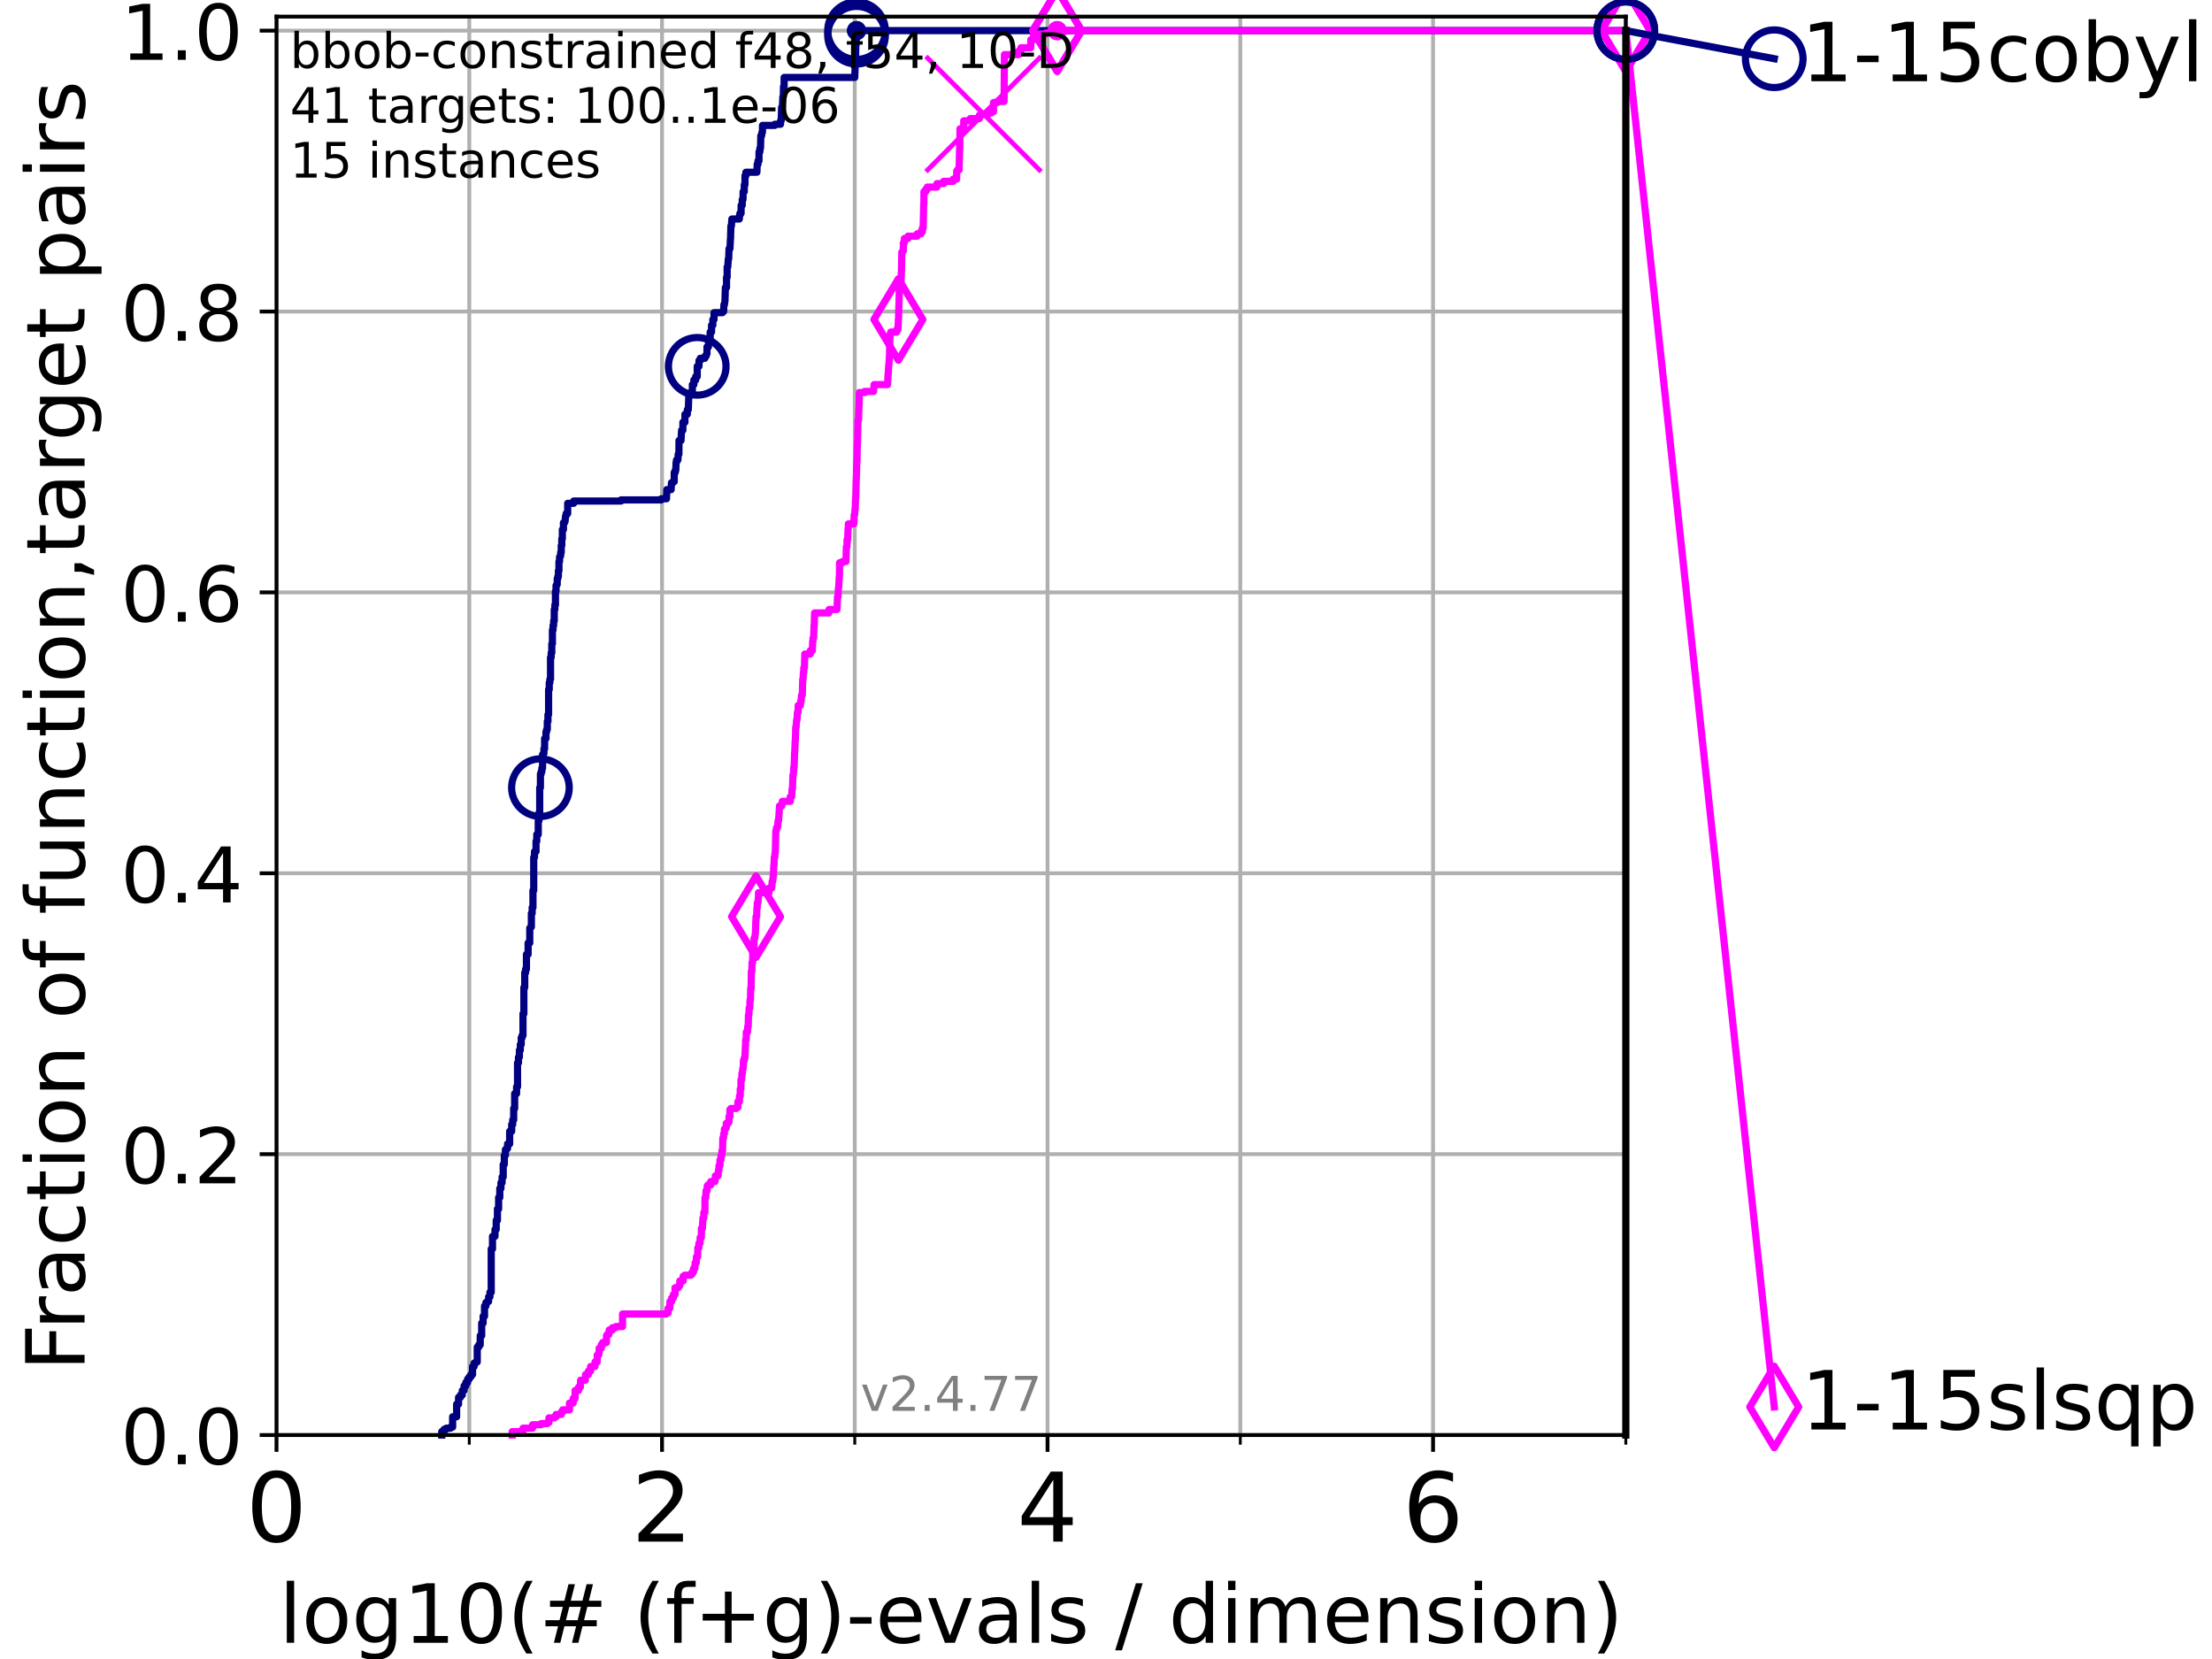 <?xml version="1.0" encoding="utf-8" standalone="no"?>
<!DOCTYPE svg PUBLIC "-//W3C//DTD SVG 1.1//EN"
  "http://www.w3.org/Graphics/SVG/1.1/DTD/svg11.dtd">
<!-- Created with matplotlib (https://matplotlib.org/) -->
<svg height="345.6pt" version="1.1" viewBox="0 0 460.8 345.6" width="460.8pt" xmlns="http://www.w3.org/2000/svg" xmlns:xlink="http://www.w3.org/1999/xlink">
 <defs>
  <style type="text/css">*{stroke-linecap:butt;stroke-linejoin:round;}</style>
 </defs>
 <g id="figure_1">
  <g id="patch_1">
   <path d="M 0 345.6 
L 460.8 345.6 
L 460.8 0 
L 0 0 
z
" style="fill:#ffffff;"/>
  </g>
  <g id="axes_1">
   <g id="patch_2">
    <path d="M 57.6 298.944 
L 338.688 298.944 
L 338.688 3.456 
L 57.6 3.456 
z
" style="fill:#ffffff;"/>
   </g>
   <g id="matplotlib.axis_1">
    <g id="xtick_1">
     <g id="line2d_1">
      <path clip-path="url(#p8f5bcbd953)" d="M 57.6 298.944 
L 57.6 3.456 
" style="fill:none;stroke:#b0b0b0;stroke-linecap:square;stroke-width:0.8;"/>
     </g>
     <g id="line2d_2">
      <defs>
       <path d="M 0 0 
L 0 3.5 
" id="m1e5b085f5f" style="stroke:#000000;stroke-width:0.8;"/>
      </defs>
      <g>
       <use style="stroke:#000000;stroke-width:0.8;" x="57.6" xlink:href="#m1e5b085f5f" y="298.944"/>
      </g>
     </g>
     <g id="text_1">
      <!-- 0 -->
      <g transform="translate(51.237 321.141)scale(0.2 -0.2)">
       <defs>
        <path d="M 31.781 66.406 
Q 24.172 66.406 20.328 58.906 
Q 16.5 51.422 16.5 36.375 
Q 16.5 21.391 20.328 13.891 
Q 24.172 6.391 31.781 6.391 
Q 39.453 6.391 43.281 13.891 
Q 47.125 21.391 47.125 36.375 
Q 47.125 51.422 43.281 58.906 
Q 39.453 66.406 31.781 66.406 
z
M 31.781 74.219 
Q 44.047 74.219 50.516 64.516 
Q 56.984 54.828 56.984 36.375 
Q 56.984 17.969 50.516 8.266 
Q 44.047 -1.422 31.781 -1.422 
Q 19.531 -1.422 13.062 8.266 
Q 6.594 17.969 6.594 36.375 
Q 6.594 54.828 13.062 64.516 
Q 19.531 74.219 31.781 74.219 
z
" id="DejaVuSans-48"/>
       </defs>
       <use xlink:href="#DejaVuSans-48"/>
      </g>
     </g>
    </g>
    <g id="xtick_2">
     <g id="line2d_3">
      <path clip-path="url(#p8f5bcbd953)" d="M 137.911 298.944 
L 137.911 3.456 
" style="fill:none;stroke:#b0b0b0;stroke-linecap:square;stroke-width:0.8;"/>
     </g>
     <g id="line2d_4">
      <g>
       <use style="stroke:#000000;stroke-width:0.8;" x="137.911" xlink:href="#m1e5b085f5f" y="298.944"/>
      </g>
     </g>
     <g id="text_2">
      <!-- 2 -->
      <g transform="translate(131.548 321.141)scale(0.2 -0.2)">
       <defs>
        <path d="M 19.188 8.297 
L 53.609 8.297 
L 53.609 0 
L 7.328 0 
L 7.328 8.297 
Q 12.938 14.109 22.625 23.891 
Q 32.328 33.688 34.812 36.531 
Q 39.547 41.844 41.422 45.531 
Q 43.312 49.219 43.312 52.781 
Q 43.312 58.594 39.234 62.25 
Q 35.156 65.922 28.609 65.922 
Q 23.969 65.922 18.812 64.312 
Q 13.672 62.703 7.812 59.422 
L 7.812 69.391 
Q 13.766 71.781 18.938 73 
Q 24.125 74.219 28.422 74.219 
Q 39.75 74.219 46.484 68.547 
Q 53.219 62.891 53.219 53.422 
Q 53.219 48.922 51.531 44.891 
Q 49.859 40.875 45.406 35.406 
Q 44.188 33.984 37.641 27.219 
Q 31.109 20.453 19.188 8.297 
z
" id="DejaVuSans-50"/>
       </defs>
       <use xlink:href="#DejaVuSans-50"/>
      </g>
     </g>
    </g>
    <g id="xtick_3">
     <g id="line2d_5">
      <path clip-path="url(#p8f5bcbd953)" d="M 218.222 298.944 
L 218.222 3.456 
" style="fill:none;stroke:#b0b0b0;stroke-linecap:square;stroke-width:0.8;"/>
     </g>
     <g id="line2d_6">
      <g>
       <use style="stroke:#000000;stroke-width:0.8;" x="218.222" xlink:href="#m1e5b085f5f" y="298.944"/>
      </g>
     </g>
     <g id="text_3">
      <!-- 4 -->
      <g transform="translate(211.859 321.141)scale(0.2 -0.2)">
       <defs>
        <path d="M 37.797 64.312 
L 12.891 25.391 
L 37.797 25.391 
z
M 35.203 72.906 
L 47.609 72.906 
L 47.609 25.391 
L 58.016 25.391 
L 58.016 17.188 
L 47.609 17.188 
L 47.609 0 
L 37.797 0 
L 37.797 17.188 
L 4.891 17.188 
L 4.891 26.703 
z
" id="DejaVuSans-52"/>
       </defs>
       <use xlink:href="#DejaVuSans-52"/>
      </g>
     </g>
    </g>
    <g id="xtick_4">
     <g id="line2d_7">
      <path clip-path="url(#p8f5bcbd953)" d="M 298.533 298.944 
L 298.533 3.456 
" style="fill:none;stroke:#b0b0b0;stroke-linecap:square;stroke-width:0.8;"/>
     </g>
     <g id="line2d_8">
      <g>
       <use style="stroke:#000000;stroke-width:0.8;" x="298.533" xlink:href="#m1e5b085f5f" y="298.944"/>
      </g>
     </g>
     <g id="text_4">
      <!-- 6 -->
      <g transform="translate(292.17 321.141)scale(0.2 -0.2)">
       <defs>
        <path d="M 33.016 40.375 
Q 26.375 40.375 22.484 35.828 
Q 18.609 31.297 18.609 23.391 
Q 18.609 15.531 22.484 10.953 
Q 26.375 6.391 33.016 6.391 
Q 39.656 6.391 43.531 10.953 
Q 47.406 15.531 47.406 23.391 
Q 47.406 31.297 43.531 35.828 
Q 39.656 40.375 33.016 40.375 
z
M 52.594 71.297 
L 52.594 62.312 
Q 48.875 64.062 45.094 64.984 
Q 41.312 65.922 37.594 65.922 
Q 27.828 65.922 22.672 59.328 
Q 17.531 52.734 16.797 39.406 
Q 19.672 43.656 24.016 45.922 
Q 28.375 48.188 33.594 48.188 
Q 44.578 48.188 50.953 41.516 
Q 57.328 34.859 57.328 23.391 
Q 57.328 12.156 50.688 5.359 
Q 44.047 -1.422 33.016 -1.422 
Q 20.359 -1.422 13.672 8.266 
Q 6.984 17.969 6.984 36.375 
Q 6.984 53.656 15.188 63.938 
Q 23.391 74.219 37.203 74.219 
Q 40.922 74.219 44.703 73.484 
Q 48.484 72.75 52.594 71.297 
z
" id="DejaVuSans-54"/>
       </defs>
       <use xlink:href="#DejaVuSans-54"/>
      </g>
     </g>
    </g>
    <g id="xtick_5">
     <g id="line2d_9">
      <path clip-path="url(#p8f5bcbd953)" d="M 97.755 298.944 
L 97.755 3.456 
" style="fill:none;stroke:#b0b0b0;stroke-linecap:square;stroke-width:0.8;"/>
     </g>
     <g id="line2d_10">
      <defs>
       <path d="M 0 0 
L 0 2 
" id="m47bacaacee" style="stroke:#000000;stroke-width:0.6;"/>
      </defs>
      <g>
       <use style="stroke:#000000;stroke-width:0.6;" x="97.755" xlink:href="#m47bacaacee" y="298.944"/>
      </g>
     </g>
    </g>
    <g id="xtick_6">
     <g id="line2d_11">
      <path clip-path="url(#p8f5bcbd953)" d="M 178.066 298.944 
L 178.066 3.456 
" style="fill:none;stroke:#b0b0b0;stroke-linecap:square;stroke-width:0.8;"/>
     </g>
     <g id="line2d_12">
      <g>
       <use style="stroke:#000000;stroke-width:0.6;" x="178.066" xlink:href="#m47bacaacee" y="298.944"/>
      </g>
     </g>
    </g>
    <g id="xtick_7">
     <g id="line2d_13">
      <path clip-path="url(#p8f5bcbd953)" d="M 258.377 298.944 
L 258.377 3.456 
" style="fill:none;stroke:#b0b0b0;stroke-linecap:square;stroke-width:0.8;"/>
     </g>
     <g id="line2d_14">
      <g>
       <use style="stroke:#000000;stroke-width:0.6;" x="258.377" xlink:href="#m47bacaacee" y="298.944"/>
      </g>
     </g>
    </g>
    <g id="xtick_8">
     <g id="line2d_15">
      <path clip-path="url(#p8f5bcbd953)" d="M 338.688 298.944 
L 338.688 3.456 
" style="fill:none;stroke:#b0b0b0;stroke-linecap:square;stroke-width:0.8;"/>
     </g>
     <g id="line2d_16">
      <g>
       <use style="stroke:#000000;stroke-width:0.6;" x="338.688" xlink:href="#m47bacaacee" y="298.944"/>
      </g>
     </g>
    </g>
    <g id="text_5">
     <!-- log10(# (f+g)-evals / dimension) -->
     <g transform="translate(58.145 342.218)scale(0.17 -0.17)">
      <defs>
       <path d="M 9.422 75.984 
L 18.406 75.984 
L 18.406 0 
L 9.422 0 
z
" id="DejaVuSans-108"/>
       <path d="M 30.609 48.391 
Q 23.391 48.391 19.188 42.75 
Q 14.984 37.109 14.984 27.297 
Q 14.984 17.484 19.156 11.844 
Q 23.344 6.203 30.609 6.203 
Q 37.797 6.203 41.984 11.859 
Q 46.188 17.531 46.188 27.297 
Q 46.188 37.016 41.984 42.703 
Q 37.797 48.391 30.609 48.391 
z
M 30.609 56 
Q 42.328 56 49.016 48.375 
Q 55.719 40.766 55.719 27.297 
Q 55.719 13.875 49.016 6.219 
Q 42.328 -1.422 30.609 -1.422 
Q 18.844 -1.422 12.172 6.219 
Q 5.516 13.875 5.516 27.297 
Q 5.516 40.766 12.172 48.375 
Q 18.844 56 30.609 56 
z
" id="DejaVuSans-111"/>
       <path d="M 45.406 27.984 
Q 45.406 37.75 41.375 43.109 
Q 37.359 48.484 30.078 48.484 
Q 22.859 48.484 18.828 43.109 
Q 14.797 37.75 14.797 27.984 
Q 14.797 18.266 18.828 12.891 
Q 22.859 7.516 30.078 7.516 
Q 37.359 7.516 41.375 12.891 
Q 45.406 18.266 45.406 27.984 
z
M 54.391 6.781 
Q 54.391 -7.172 48.188 -13.984 
Q 42 -20.797 29.203 -20.797 
Q 24.469 -20.797 20.266 -20.094 
Q 16.062 -19.391 12.109 -17.922 
L 12.109 -9.188 
Q 16.062 -11.328 19.922 -12.344 
Q 23.781 -13.375 27.781 -13.375 
Q 36.625 -13.375 41.016 -8.766 
Q 45.406 -4.156 45.406 5.172 
L 45.406 9.625 
Q 42.625 4.781 38.281 2.391 
Q 33.938 0 27.875 0 
Q 17.828 0 11.672 7.656 
Q 5.516 15.328 5.516 27.984 
Q 5.516 40.672 11.672 48.328 
Q 17.828 56 27.875 56 
Q 33.938 56 38.281 53.609 
Q 42.625 51.219 45.406 46.391 
L 45.406 54.688 
L 54.391 54.688 
z
" id="DejaVuSans-103"/>
       <path d="M 12.406 8.297 
L 28.516 8.297 
L 28.516 63.922 
L 10.984 60.406 
L 10.984 69.391 
L 28.422 72.906 
L 38.281 72.906 
L 38.281 8.297 
L 54.391 8.297 
L 54.391 0 
L 12.406 0 
z
" id="DejaVuSans-49"/>
       <path d="M 31 75.875 
Q 24.469 64.656 21.281 53.656 
Q 18.109 42.672 18.109 31.391 
Q 18.109 20.125 21.312 9.062 
Q 24.516 -2 31 -13.188 
L 23.188 -13.188 
Q 15.875 -1.703 12.234 9.375 
Q 8.594 20.453 8.594 31.391 
Q 8.594 42.281 12.203 53.312 
Q 15.828 64.359 23.188 75.875 
z
" id="DejaVuSans-40"/>
       <path d="M 51.125 44 
L 36.922 44 
L 32.812 27.688 
L 47.125 27.688 
z
M 43.797 71.781 
L 38.719 51.516 
L 52.984 51.516 
L 58.109 71.781 
L 65.922 71.781 
L 60.891 51.516 
L 76.125 51.516 
L 76.125 44 
L 58.984 44 
L 54.984 27.688 
L 70.516 27.688 
L 70.516 20.219 
L 53.078 20.219 
L 48 0 
L 40.188 0 
L 45.219 20.219 
L 30.906 20.219 
L 25.875 0 
L 18.016 0 
L 23.094 20.219 
L 7.719 20.219 
L 7.719 27.688 
L 24.906 27.688 
L 29 44 
L 13.281 44 
L 13.281 51.516 
L 30.906 51.516 
L 35.891 71.781 
z
" id="DejaVuSans-35"/>
       <path id="DejaVuSans-32"/>
       <path d="M 37.109 75.984 
L 37.109 68.5 
L 28.516 68.5 
Q 23.688 68.5 21.797 66.547 
Q 19.922 64.594 19.922 59.516 
L 19.922 54.688 
L 34.719 54.688 
L 34.719 47.703 
L 19.922 47.703 
L 19.922 0 
L 10.891 0 
L 10.891 47.703 
L 2.297 47.703 
L 2.297 54.688 
L 10.891 54.688 
L 10.891 58.5 
Q 10.891 67.625 15.141 71.797 
Q 19.391 75.984 28.609 75.984 
z
" id="DejaVuSans-102"/>
       <path d="M 46 62.703 
L 46 35.5 
L 73.188 35.5 
L 73.188 27.203 
L 46 27.203 
L 46 0 
L 37.797 0 
L 37.797 27.203 
L 10.594 27.203 
L 10.594 35.5 
L 37.797 35.5 
L 37.797 62.703 
z
" id="DejaVuSans-43"/>
       <path d="M 8.016 75.875 
L 15.828 75.875 
Q 23.141 64.359 26.781 53.312 
Q 30.422 42.281 30.422 31.391 
Q 30.422 20.453 26.781 9.375 
Q 23.141 -1.703 15.828 -13.188 
L 8.016 -13.188 
Q 14.5 -2 17.703 9.062 
Q 20.906 20.125 20.906 31.391 
Q 20.906 42.672 17.703 53.656 
Q 14.5 64.656 8.016 75.875 
z
" id="DejaVuSans-41"/>
       <path d="M 4.891 31.391 
L 31.203 31.391 
L 31.203 23.391 
L 4.891 23.391 
z
" id="DejaVuSans-45"/>
       <path d="M 56.203 29.594 
L 56.203 25.203 
L 14.891 25.203 
Q 15.484 15.922 20.484 11.062 
Q 25.484 6.203 34.422 6.203 
Q 39.594 6.203 44.453 7.469 
Q 49.312 8.734 54.109 11.281 
L 54.109 2.781 
Q 49.266 0.734 44.188 -0.344 
Q 39.109 -1.422 33.891 -1.422 
Q 20.797 -1.422 13.156 6.188 
Q 5.516 13.812 5.516 26.812 
Q 5.516 40.234 12.766 48.109 
Q 20.016 56 32.328 56 
Q 43.359 56 49.781 48.891 
Q 56.203 41.797 56.203 29.594 
z
M 47.219 32.234 
Q 47.125 39.594 43.094 43.984 
Q 39.062 48.391 32.422 48.391 
Q 24.906 48.391 20.391 44.141 
Q 15.875 39.891 15.188 32.172 
z
" id="DejaVuSans-101"/>
       <path d="M 2.984 54.688 
L 12.5 54.688 
L 29.594 8.797 
L 46.688 54.688 
L 56.203 54.688 
L 35.688 0 
L 23.484 0 
z
" id="DejaVuSans-118"/>
       <path d="M 34.281 27.484 
Q 23.391 27.484 19.188 25 
Q 14.984 22.516 14.984 16.5 
Q 14.984 11.719 18.141 8.906 
Q 21.297 6.109 26.703 6.109 
Q 34.188 6.109 38.703 11.406 
Q 43.219 16.703 43.219 25.484 
L 43.219 27.484 
z
M 52.203 31.203 
L 52.203 0 
L 43.219 0 
L 43.219 8.297 
Q 40.141 3.328 35.547 0.953 
Q 30.953 -1.422 24.312 -1.422 
Q 15.922 -1.422 10.953 3.297 
Q 6 8.016 6 15.922 
Q 6 25.141 12.172 29.828 
Q 18.359 34.516 30.609 34.516 
L 43.219 34.516 
L 43.219 35.406 
Q 43.219 41.609 39.141 45 
Q 35.062 48.391 27.688 48.391 
Q 23 48.391 18.547 47.266 
Q 14.109 46.141 10.016 43.891 
L 10.016 52.203 
Q 14.938 54.109 19.578 55.047 
Q 24.219 56 28.609 56 
Q 40.484 56 46.344 49.844 
Q 52.203 43.703 52.203 31.203 
z
" id="DejaVuSans-97"/>
       <path d="M 44.281 53.078 
L 44.281 44.578 
Q 40.484 46.531 36.375 47.5 
Q 32.281 48.484 27.875 48.484 
Q 21.188 48.484 17.844 46.438 
Q 14.5 44.391 14.5 40.281 
Q 14.5 37.156 16.891 35.375 
Q 19.281 33.594 26.516 31.984 
L 29.594 31.297 
Q 39.156 29.25 43.188 25.516 
Q 47.219 21.781 47.219 15.094 
Q 47.219 7.469 41.188 3.016 
Q 35.156 -1.422 24.609 -1.422 
Q 20.219 -1.422 15.453 -0.562 
Q 10.688 0.297 5.422 2 
L 5.422 11.281 
Q 10.406 8.688 15.234 7.391 
Q 20.062 6.109 24.812 6.109 
Q 31.156 6.109 34.562 8.281 
Q 37.984 10.453 37.984 14.406 
Q 37.984 18.062 35.516 20.016 
Q 33.062 21.969 24.703 23.781 
L 21.578 24.516 
Q 13.234 26.266 9.516 29.906 
Q 5.812 33.547 5.812 39.891 
Q 5.812 47.609 11.281 51.797 
Q 16.75 56 26.812 56 
Q 31.781 56 36.172 55.266 
Q 40.578 54.547 44.281 53.078 
z
" id="DejaVuSans-115"/>
       <path d="M 25.391 72.906 
L 33.688 72.906 
L 8.297 -9.281 
L 0 -9.281 
z
" id="DejaVuSans-47"/>
       <path d="M 45.406 46.391 
L 45.406 75.984 
L 54.391 75.984 
L 54.391 0 
L 45.406 0 
L 45.406 8.203 
Q 42.578 3.328 38.25 0.953 
Q 33.938 -1.422 27.875 -1.422 
Q 17.969 -1.422 11.734 6.484 
Q 5.516 14.406 5.516 27.297 
Q 5.516 40.188 11.734 48.094 
Q 17.969 56 27.875 56 
Q 33.938 56 38.25 53.625 
Q 42.578 51.266 45.406 46.391 
z
M 14.797 27.297 
Q 14.797 17.391 18.875 11.75 
Q 22.953 6.109 30.078 6.109 
Q 37.203 6.109 41.297 11.75 
Q 45.406 17.391 45.406 27.297 
Q 45.406 37.203 41.297 42.844 
Q 37.203 48.484 30.078 48.484 
Q 22.953 48.484 18.875 42.844 
Q 14.797 37.203 14.797 27.297 
z
" id="DejaVuSans-100"/>
       <path d="M 9.422 54.688 
L 18.406 54.688 
L 18.406 0 
L 9.422 0 
z
M 9.422 75.984 
L 18.406 75.984 
L 18.406 64.594 
L 9.422 64.594 
z
" id="DejaVuSans-105"/>
       <path d="M 52 44.188 
Q 55.375 50.25 60.062 53.125 
Q 64.75 56 71.094 56 
Q 79.641 56 84.281 50.016 
Q 88.922 44.047 88.922 33.016 
L 88.922 0 
L 79.891 0 
L 79.891 32.719 
Q 79.891 40.578 77.094 44.375 
Q 74.312 48.188 68.609 48.188 
Q 61.625 48.188 57.562 43.547 
Q 53.516 38.922 53.516 30.906 
L 53.516 0 
L 44.484 0 
L 44.484 32.719 
Q 44.484 40.625 41.703 44.406 
Q 38.922 48.188 33.109 48.188 
Q 26.219 48.188 22.156 43.531 
Q 18.109 38.875 18.109 30.906 
L 18.109 0 
L 9.078 0 
L 9.078 54.688 
L 18.109 54.688 
L 18.109 46.188 
Q 21.188 51.219 25.484 53.609 
Q 29.781 56 35.688 56 
Q 41.656 56 45.828 52.969 
Q 50 49.953 52 44.188 
z
" id="DejaVuSans-109"/>
       <path d="M 54.891 33.016 
L 54.891 0 
L 45.906 0 
L 45.906 32.719 
Q 45.906 40.484 42.875 44.328 
Q 39.844 48.188 33.797 48.188 
Q 26.516 48.188 22.312 43.547 
Q 18.109 38.922 18.109 30.906 
L 18.109 0 
L 9.078 0 
L 9.078 54.688 
L 18.109 54.688 
L 18.109 46.188 
Q 21.344 51.125 25.703 53.562 
Q 30.078 56 35.797 56 
Q 45.219 56 50.047 50.172 
Q 54.891 44.344 54.891 33.016 
z
" id="DejaVuSans-110"/>
      </defs>
      <use xlink:href="#DejaVuSans-108"/>
      <use x="27.783" xlink:href="#DejaVuSans-111"/>
      <use x="88.965" xlink:href="#DejaVuSans-103"/>
      <use x="152.441" xlink:href="#DejaVuSans-49"/>
      <use x="216.064" xlink:href="#DejaVuSans-48"/>
      <use x="279.688" xlink:href="#DejaVuSans-40"/>
      <use x="318.701" xlink:href="#DejaVuSans-35"/>
      <use x="402.49" xlink:href="#DejaVuSans-32"/>
      <use x="434.277" xlink:href="#DejaVuSans-40"/>
      <use x="473.291" xlink:href="#DejaVuSans-102"/>
      <use x="508.496" xlink:href="#DejaVuSans-43"/>
      <use x="592.285" xlink:href="#DejaVuSans-103"/>
      <use x="655.762" xlink:href="#DejaVuSans-41"/>
      <use x="694.775" xlink:href="#DejaVuSans-45"/>
      <use x="730.859" xlink:href="#DejaVuSans-101"/>
      <use x="792.383" xlink:href="#DejaVuSans-118"/>
      <use x="851.562" xlink:href="#DejaVuSans-97"/>
      <use x="912.842" xlink:href="#DejaVuSans-108"/>
      <use x="940.625" xlink:href="#DejaVuSans-115"/>
      <use x="992.725" xlink:href="#DejaVuSans-32"/>
      <use x="1024.512" xlink:href="#DejaVuSans-47"/>
      <use x="1058.203" xlink:href="#DejaVuSans-32"/>
      <use x="1089.99" xlink:href="#DejaVuSans-100"/>
      <use x="1153.467" xlink:href="#DejaVuSans-105"/>
      <use x="1181.25" xlink:href="#DejaVuSans-109"/>
      <use x="1278.662" xlink:href="#DejaVuSans-101"/>
      <use x="1340.186" xlink:href="#DejaVuSans-110"/>
      <use x="1403.564" xlink:href="#DejaVuSans-115"/>
      <use x="1455.664" xlink:href="#DejaVuSans-105"/>
      <use x="1483.447" xlink:href="#DejaVuSans-111"/>
      <use x="1544.629" xlink:href="#DejaVuSans-110"/>
      <use x="1608.008" xlink:href="#DejaVuSans-41"/>
     </g>
    </g>
   </g>
   <g id="matplotlib.axis_2">
    <g id="ytick_1">
     <g id="line2d_17">
      <path clip-path="url(#p8f5bcbd953)" d="M 57.6 298.944 
L 338.688 298.944 
" style="fill:none;stroke:#b0b0b0;stroke-linecap:square;stroke-width:0.8;"/>
     </g>
     <g id="line2d_18">
      <defs>
       <path d="M 0 0 
L -3.5 0 
" id="med2b79685f" style="stroke:#000000;stroke-width:0.8;"/>
      </defs>
      <g>
       <use style="stroke:#000000;stroke-width:0.8;" x="57.6" xlink:href="#med2b79685f" y="298.944"/>
      </g>
     </g>
     <g id="text_6">
      <!-- 0.0 -->
      <g transform="translate(25.155 305.023)scale(0.16 -0.16)">
       <defs>
        <path d="M 10.688 12.406 
L 21 12.406 
L 21 0 
L 10.688 0 
z
" id="DejaVuSans-46"/>
       </defs>
       <use xlink:href="#DejaVuSans-48"/>
       <use x="63.623" xlink:href="#DejaVuSans-46"/>
       <use x="95.41" xlink:href="#DejaVuSans-48"/>
      </g>
     </g>
    </g>
    <g id="ytick_2">
     <g id="line2d_19">
      <path clip-path="url(#p8f5bcbd953)" d="M 57.6 240.432 
L 338.688 240.432 
" style="fill:none;stroke:#b0b0b0;stroke-linecap:square;stroke-width:0.8;"/>
     </g>
     <g id="line2d_20">
      <g>
       <use style="stroke:#000000;stroke-width:0.8;" x="57.6" xlink:href="#med2b79685f" y="240.432"/>
      </g>
     </g>
     <g id="text_7">
      <!-- 0.2 -->
      <g transform="translate(25.155 246.51)scale(0.16 -0.16)">
       <use xlink:href="#DejaVuSans-48"/>
       <use x="63.623" xlink:href="#DejaVuSans-46"/>
       <use x="95.41" xlink:href="#DejaVuSans-50"/>
      </g>
     </g>
    </g>
    <g id="ytick_3">
     <g id="line2d_21">
      <path clip-path="url(#p8f5bcbd953)" d="M 57.6 181.919 
L 338.688 181.919 
" style="fill:none;stroke:#b0b0b0;stroke-linecap:square;stroke-width:0.8;"/>
     </g>
     <g id="line2d_22">
      <g>
       <use style="stroke:#000000;stroke-width:0.8;" x="57.6" xlink:href="#med2b79685f" y="181.919"/>
      </g>
     </g>
     <g id="text_8">
      <!-- 0.4 -->
      <g transform="translate(25.155 187.998)scale(0.16 -0.16)">
       <use xlink:href="#DejaVuSans-48"/>
       <use x="63.623" xlink:href="#DejaVuSans-46"/>
       <use x="95.41" xlink:href="#DejaVuSans-52"/>
      </g>
     </g>
    </g>
    <g id="ytick_4">
     <g id="line2d_23">
      <path clip-path="url(#p8f5bcbd953)" d="M 57.6 123.407 
L 338.688 123.407 
" style="fill:none;stroke:#b0b0b0;stroke-linecap:square;stroke-width:0.8;"/>
     </g>
     <g id="line2d_24">
      <g>
       <use style="stroke:#000000;stroke-width:0.8;" x="57.6" xlink:href="#med2b79685f" y="123.407"/>
      </g>
     </g>
     <g id="text_9">
      <!-- 0.6 -->
      <g transform="translate(25.155 129.485)scale(0.16 -0.16)">
       <use xlink:href="#DejaVuSans-48"/>
       <use x="63.623" xlink:href="#DejaVuSans-46"/>
       <use x="95.41" xlink:href="#DejaVuSans-54"/>
      </g>
     </g>
    </g>
    <g id="ytick_5">
     <g id="line2d_25">
      <path clip-path="url(#p8f5bcbd953)" d="M 57.6 64.894 
L 338.688 64.894 
" style="fill:none;stroke:#b0b0b0;stroke-linecap:square;stroke-width:0.8;"/>
     </g>
     <g id="line2d_26">
      <g>
       <use style="stroke:#000000;stroke-width:0.8;" x="57.6" xlink:href="#med2b79685f" y="64.894"/>
      </g>
     </g>
     <g id="text_10">
      <!-- 0.8 -->
      <g transform="translate(25.155 70.973)scale(0.16 -0.16)">
       <defs>
        <path d="M 31.781 34.625 
Q 24.75 34.625 20.719 30.859 
Q 16.703 27.094 16.703 20.516 
Q 16.703 13.922 20.719 10.156 
Q 24.75 6.391 31.781 6.391 
Q 38.812 6.391 42.859 10.172 
Q 46.922 13.969 46.922 20.516 
Q 46.922 27.094 42.891 30.859 
Q 38.875 34.625 31.781 34.625 
z
M 21.922 38.812 
Q 15.578 40.375 12.031 44.719 
Q 8.5 49.078 8.5 55.328 
Q 8.5 64.062 14.719 69.141 
Q 20.953 74.219 31.781 74.219 
Q 42.672 74.219 48.875 69.141 
Q 55.078 64.062 55.078 55.328 
Q 55.078 49.078 51.531 44.719 
Q 48 40.375 41.703 38.812 
Q 48.828 37.156 52.797 32.312 
Q 56.781 27.484 56.781 20.516 
Q 56.781 9.906 50.312 4.234 
Q 43.844 -1.422 31.781 -1.422 
Q 19.734 -1.422 13.25 4.234 
Q 6.781 9.906 6.781 20.516 
Q 6.781 27.484 10.781 32.312 
Q 14.797 37.156 21.922 38.812 
z
M 18.312 54.391 
Q 18.312 48.734 21.844 45.562 
Q 25.391 42.391 31.781 42.391 
Q 38.141 42.391 41.719 45.562 
Q 45.312 48.734 45.312 54.391 
Q 45.312 60.062 41.719 63.234 
Q 38.141 66.406 31.781 66.406 
Q 25.391 66.406 21.844 63.234 
Q 18.312 60.062 18.312 54.391 
z
" id="DejaVuSans-56"/>
       </defs>
       <use xlink:href="#DejaVuSans-48"/>
       <use x="63.623" xlink:href="#DejaVuSans-46"/>
       <use x="95.41" xlink:href="#DejaVuSans-56"/>
      </g>
     </g>
    </g>
    <g id="ytick_6">
     <g id="line2d_27">
      <path clip-path="url(#p8f5bcbd953)" d="M 57.6 6.382 
L 338.688 6.382 
" style="fill:none;stroke:#b0b0b0;stroke-linecap:square;stroke-width:0.8;"/>
     </g>
     <g id="line2d_28">
      <g>
       <use style="stroke:#000000;stroke-width:0.8;" x="57.6" xlink:href="#med2b79685f" y="6.382"/>
      </g>
     </g>
     <g id="text_11">
      <!-- 1.0 -->
      <g transform="translate(25.155 12.46)scale(0.16 -0.16)">
       <use xlink:href="#DejaVuSans-49"/>
       <use x="63.623" xlink:href="#DejaVuSans-46"/>
       <use x="95.41" xlink:href="#DejaVuSans-48"/>
      </g>
     </g>
    </g>
    <g id="text_12">
     <!-- Fraction of function,target pairs -->
     <g transform="translate(17.62 285.585)rotate(-90)scale(0.17 -0.17)">
      <defs>
       <path d="M 9.812 72.906 
L 51.703 72.906 
L 51.703 64.594 
L 19.672 64.594 
L 19.672 43.109 
L 48.578 43.109 
L 48.578 34.812 
L 19.672 34.812 
L 19.672 0 
L 9.812 0 
z
" id="DejaVuSans-70"/>
       <path d="M 41.109 46.297 
Q 39.594 47.172 37.812 47.578 
Q 36.031 48 33.891 48 
Q 26.266 48 22.188 43.047 
Q 18.109 38.094 18.109 28.812 
L 18.109 0 
L 9.078 0 
L 9.078 54.688 
L 18.109 54.688 
L 18.109 46.188 
Q 20.953 51.172 25.484 53.578 
Q 30.031 56 36.531 56 
Q 37.453 56 38.578 55.875 
Q 39.703 55.766 41.062 55.516 
z
" id="DejaVuSans-114"/>
       <path d="M 48.781 52.594 
L 48.781 44.188 
Q 44.969 46.297 41.141 47.344 
Q 37.312 48.391 33.406 48.391 
Q 24.656 48.391 19.812 42.844 
Q 14.984 37.312 14.984 27.297 
Q 14.984 17.281 19.812 11.734 
Q 24.656 6.203 33.406 6.203 
Q 37.312 6.203 41.141 7.25 
Q 44.969 8.297 48.781 10.406 
L 48.781 2.094 
Q 45.016 0.344 40.984 -0.531 
Q 36.969 -1.422 32.422 -1.422 
Q 20.062 -1.422 12.781 6.344 
Q 5.516 14.109 5.516 27.297 
Q 5.516 40.672 12.859 48.328 
Q 20.219 56 33.016 56 
Q 37.156 56 41.109 55.141 
Q 45.062 54.297 48.781 52.594 
z
" id="DejaVuSans-99"/>
       <path d="M 18.312 70.219 
L 18.312 54.688 
L 36.812 54.688 
L 36.812 47.703 
L 18.312 47.703 
L 18.312 18.016 
Q 18.312 11.328 20.141 9.422 
Q 21.969 7.516 27.594 7.516 
L 36.812 7.516 
L 36.812 0 
L 27.594 0 
Q 17.188 0 13.234 3.875 
Q 9.281 7.766 9.281 18.016 
L 9.281 47.703 
L 2.688 47.703 
L 2.688 54.688 
L 9.281 54.688 
L 9.281 70.219 
z
" id="DejaVuSans-116"/>
       <path d="M 8.5 21.578 
L 8.5 54.688 
L 17.484 54.688 
L 17.484 21.922 
Q 17.484 14.156 20.5 10.266 
Q 23.531 6.391 29.594 6.391 
Q 36.859 6.391 41.078 11.031 
Q 45.312 15.672 45.312 23.688 
L 45.312 54.688 
L 54.297 54.688 
L 54.297 0 
L 45.312 0 
L 45.312 8.406 
Q 42.047 3.422 37.719 1 
Q 33.406 -1.422 27.688 -1.422 
Q 18.266 -1.422 13.375 4.438 
Q 8.5 10.297 8.5 21.578 
z
M 31.109 56 
z
" id="DejaVuSans-117"/>
       <path d="M 11.719 12.406 
L 22.016 12.406 
L 22.016 4 
L 14.016 -11.625 
L 7.719 -11.625 
L 11.719 4 
z
" id="DejaVuSans-44"/>
       <path d="M 18.109 8.203 
L 18.109 -20.797 
L 9.078 -20.797 
L 9.078 54.688 
L 18.109 54.688 
L 18.109 46.391 
Q 20.953 51.266 25.266 53.625 
Q 29.594 56 35.594 56 
Q 45.562 56 51.781 48.094 
Q 58.016 40.188 58.016 27.297 
Q 58.016 14.406 51.781 6.484 
Q 45.562 -1.422 35.594 -1.422 
Q 29.594 -1.422 25.266 0.953 
Q 20.953 3.328 18.109 8.203 
z
M 48.688 27.297 
Q 48.688 37.203 44.609 42.844 
Q 40.531 48.484 33.406 48.484 
Q 26.266 48.484 22.188 42.844 
Q 18.109 37.203 18.109 27.297 
Q 18.109 17.391 22.188 11.75 
Q 26.266 6.109 33.406 6.109 
Q 40.531 6.109 44.609 11.75 
Q 48.688 17.391 48.688 27.297 
z
" id="DejaVuSans-112"/>
      </defs>
      <use xlink:href="#DejaVuSans-70"/>
      <use x="50.27" xlink:href="#DejaVuSans-114"/>
      <use x="91.383" xlink:href="#DejaVuSans-97"/>
      <use x="152.662" xlink:href="#DejaVuSans-99"/>
      <use x="207.643" xlink:href="#DejaVuSans-116"/>
      <use x="246.852" xlink:href="#DejaVuSans-105"/>
      <use x="274.635" xlink:href="#DejaVuSans-111"/>
      <use x="335.816" xlink:href="#DejaVuSans-110"/>
      <use x="399.195" xlink:href="#DejaVuSans-32"/>
      <use x="430.982" xlink:href="#DejaVuSans-111"/>
      <use x="492.164" xlink:href="#DejaVuSans-102"/>
      <use x="527.369" xlink:href="#DejaVuSans-32"/>
      <use x="559.156" xlink:href="#DejaVuSans-102"/>
      <use x="594.361" xlink:href="#DejaVuSans-117"/>
      <use x="657.74" xlink:href="#DejaVuSans-110"/>
      <use x="721.119" xlink:href="#DejaVuSans-99"/>
      <use x="776.1" xlink:href="#DejaVuSans-116"/>
      <use x="815.309" xlink:href="#DejaVuSans-105"/>
      <use x="843.092" xlink:href="#DejaVuSans-111"/>
      <use x="904.273" xlink:href="#DejaVuSans-110"/>
      <use x="967.652" xlink:href="#DejaVuSans-44"/>
      <use x="999.439" xlink:href="#DejaVuSans-116"/>
      <use x="1038.648" xlink:href="#DejaVuSans-97"/>
      <use x="1099.928" xlink:href="#DejaVuSans-114"/>
      <use x="1139.291" xlink:href="#DejaVuSans-103"/>
      <use x="1202.768" xlink:href="#DejaVuSans-101"/>
      <use x="1264.291" xlink:href="#DejaVuSans-116"/>
      <use x="1303.5" xlink:href="#DejaVuSans-32"/>
      <use x="1335.287" xlink:href="#DejaVuSans-112"/>
      <use x="1398.764" xlink:href="#DejaVuSans-97"/>
      <use x="1460.043" xlink:href="#DejaVuSans-105"/>
      <use x="1487.826" xlink:href="#DejaVuSans-114"/>
      <use x="1528.939" xlink:href="#DejaVuSans-115"/>
     </g>
    </g>
   </g>
   <g id="line2d_29">
    <defs>
     <path d="M 0 1.5 
C 0.398 1.5 0.779 1.342 1.061 1.061 
C 1.342 0.779 1.5 0.398 1.5 0 
C 1.5 -0.398 1.342 -0.779 1.061 -1.061 
C 0.779 -1.342 0.398 -1.5 0 -1.5 
C -0.398 -1.5 -0.779 -1.342 -1.061 -1.061 
C -1.342 -0.779 -1.5 -0.398 -1.5 0 
C -1.5 0.398 -1.342 0.779 -1.061 1.061 
C -0.779 1.342 -0.398 1.5 0 1.5 
z
" id="m4e2beacd29" style="stroke:#000080;"/>
    </defs>
    <g>
     <use style="fill:#000080;stroke:#000080;" x="178.432" xlink:href="#m4e2beacd29" y="6.382"/>
     <use style="fill:#000080;stroke:#000080;" x="178.432" xlink:href="#m4e2beacd29" y="6.382"/>
    </g>
   </g>
   <g id="line2d_30">
    <path d="M 92.027 298.944 
L 92.027 298.23 
L 92.504 298.23 
L 92.504 297.755 
L 92.969 297.755 
L 92.969 297.517 
L 93.864 297.517 
L 93.864 297.279 
L 94.295 297.279 
L 94.295 295.138 
L 95.125 295.138 
L 95.125 292.522 
L 95.526 292.522 
L 95.526 291.095 
L 95.918 291.095 
L 95.918 290.619 
L 96.301 290.619 
L 96.301 289.668 
L 96.676 289.668 
L 96.676 288.716 
L 97.044 288.716 
L 97.044 288.003 
L 97.403 288.003 
L 97.403 287.289 
L 97.755 287.289 
L 97.755 286.813 
L 98.101 286.813 
L 98.101 286.338 
L 98.439 286.338 
L 98.439 284.673 
L 98.772 284.673 
L 98.772 283.959 
L 99.098 283.959 
L 99.098 283.721 
L 99.418 283.721 
L 99.418 280.629 
L 99.732 280.629 
L 99.732 280.153 
L 100.04 280.153 
L 100.04 278.251 
L 100.344 278.251 
L 100.344 275.634 
L 100.642 275.634 
L 100.642 274.207 
L 100.935 274.207 
L 100.935 272.066 
L 101.223 272.066 
L 101.223 271.353 
L 101.507 271.353 
L 101.507 271.115 
L 101.786 271.115 
L 101.786 270.163 
L 102.06 270.163 
L 102.06 269.212 
L 102.331 269.212 
L 102.331 260.174 
L 102.597 260.174 
L 102.597 257.557 
L 103.118 257.557 
L 103.118 256.13 
L 103.372 256.13 
L 103.372 254.227 
L 103.623 254.227 
L 103.623 251.849 
L 103.871 251.849 
L 103.871 249.47 
L 104.115 249.47 
L 104.115 247.567 
L 104.355 247.567 
L 104.355 246.378 
L 104.592 246.378 
L 104.592 245.189 
L 104.826 245.189 
L 104.826 242.572 
L 105.057 242.572 
L 105.057 240.669 
L 105.285 240.669 
L 105.285 239.48 
L 105.51 239.48 
L 105.51 239.242 
L 105.733 239.242 
L 105.733 238.291 
L 106.169 238.291 
L 106.169 235.674 
L 106.594 235.674 
L 106.594 234.247 
L 106.803 234.247 
L 106.803 233.296 
L 107.009 233.296 
L 107.009 230.917 
L 107.213 230.917 
L 107.213 227.825 
L 107.614 227.825 
L 107.614 226.398 
L 107.811 226.398 
L 107.811 221.403 
L 108.006 221.403 
L 108.006 220.214 
L 108.199 220.214 
L 108.199 218.787 
L 108.389 218.787 
L 108.389 217.597 
L 108.578 217.597 
L 108.578 216.17 
L 108.764 216.17 
L 108.764 215.695 
L 108.949 215.695 
L 108.949 211.175 
L 109.132 211.175 
L 109.132 205.705 
L 109.312 205.705 
L 109.312 202.612 
L 109.491 202.612 
L 109.491 201.899 
L 109.668 201.899 
L 109.668 198.807 
L 110.017 198.807 
L 110.017 196.428 
L 110.359 196.428 
L 110.359 193.336 
L 110.527 193.336 
L 110.527 193.098 
L 110.694 193.098 
L 110.694 190.244 
L 110.86 190.244 
L 110.86 189.055 
L 111.023 189.055 
L 111.023 185.487 
L 111.186 185.487 
L 111.186 178.589 
L 111.346 178.589 
L 111.346 177.4 
L 111.663 177.4 
L 111.663 175.259 
L 111.82 175.259 
L 111.82 173.832 
L 112.128 173.832 
L 112.128 170.978 
L 112.281 170.978 
L 112.281 169.313 
L 112.432 169.313 
L 112.432 164.08 
L 112.581 164.08 
L 112.581 161.226 
L 112.73 161.226 
L 112.73 160.75 
L 112.877 160.75 
L 112.877 160.036 
L 113.023 160.036 
L 113.023 157.182 
L 113.168 157.182 
L 113.168 156.944 
L 113.311 156.944 
L 113.311 155.993 
L 113.454 155.993 
L 113.454 153.852 
L 113.735 153.852 
L 113.735 152.425 
L 113.874 152.425 
L 113.874 151.949 
L 114.012 151.949 
L 114.012 150.284 
L 114.148 150.284 
L 114.148 148.857 
L 114.284 148.857 
L 114.284 143.624 
L 114.419 143.624 
L 114.419 142.197 
L 114.552 142.197 
L 114.552 141.484 
L 114.685 141.484 
L 114.685 136.964 
L 114.817 136.964 
L 114.817 136.013 
L 114.947 136.013 
L 114.947 134.11 
L 115.077 134.11 
L 115.077 131.256 
L 115.206 131.256 
L 115.206 130.304 
L 115.333 130.304 
L 115.333 129.353 
L 115.46 129.353 
L 115.46 126.974 
L 115.586 126.974 
L 115.586 126.023 
L 115.711 126.023 
L 115.711 123.169 
L 115.835 123.169 
L 115.835 121.979 
L 115.959 121.979 
L 115.959 121.742 
L 116.081 121.742 
L 116.081 120.552 
L 116.203 120.552 
L 116.203 120.077 
L 116.323 120.077 
L 116.323 118.887 
L 116.443 118.887 
L 116.443 116.984 
L 116.562 116.984 
L 116.562 116.033 
L 116.68 116.033 
L 116.68 115.795 
L 116.798 115.795 
L 116.798 115.082 
L 116.914 115.082 
L 116.914 113.654 
L 117.03 113.654 
L 117.03 112.227 
L 117.145 112.227 
L 117.145 110.325 
L 117.373 110.325 
L 117.373 108.897 
L 117.598 108.897 
L 117.598 108.66 
L 117.71 108.66 
L 117.821 107.47 
L 117.931 107.47 
L 117.931 106.995 
L 118.257 106.995 
L 118.257 104.854 
L 119.503 104.854 
L 119.503 104.378 
L 129.376 104.378 
L 129.376 104.14 
L 137.753 104.14 
L 137.753 103.902 
L 138.845 103.902 
L 138.911 102 
L 139.809 102 
L 139.872 100.572 
L 140.181 100.572 
L 140.181 100.335 
L 140.454 100.335 
L 140.454 98.432 
L 140.664 98.432 
L 140.664 97.956 
L 140.783 97.956 
L 140.842 96.291 
L 140.93 96.291 
L 140.93 95.815 
L 141.221 95.815 
L 141.278 94.626 
L 141.422 94.626 
L 141.45 91.772 
L 141.872 91.772 
L 141.983 89.631 
L 142.257 89.631 
L 142.257 87.966 
L 142.686 87.966 
L 142.686 86.301 
L 143.183 86.301 
L 143.183 85.35 
L 143.388 85.35 
L 143.49 82.495 
L 143.741 82.495 
L 143.816 81.782 
L 144.234 81.782 
L 144.234 80.117 
L 144.546 80.117 
L 144.546 79.165 
L 144.924 79.165 
L 144.924 78.452 
L 145.247 78.452 
L 145.247 76.311 
L 145.61 76.311 
L 145.61 75.122 
L 145.877 75.122 
L 145.877 74.646 
L 146.823 74.646 
L 146.885 74.17 
L 147.113 74.17 
L 147.216 73.695 
L 147.277 73.695 
L 147.277 72.268 
L 147.58 72.268 
L 147.62 70.603 
L 147.937 70.603 
L 147.937 69.175 
L 148.229 69.175 
L 148.229 67.748 
L 148.497 67.748 
L 148.497 66.559 
L 148.743 66.559 
L 148.743 65.132 
L 150.506 65.132 
L 150.506 64.894 
L 150.741 64.894 
L 150.808 63.467 
L 150.908 63.467 
L 151.007 62.753 
L 151.023 62.753 
L 151.105 59.899 
L 151.349 59.899 
L 151.349 57.758 
L 151.478 57.758 
L 151.478 55.618 
L 151.605 55.618 
L 151.716 53.953 
L 151.795 53.953 
L 151.874 51.812 
L 152.061 51.812 
L 152.169 49.671 
L 152.184 49.671 
L 152.261 47.055 
L 152.368 47.055 
L 152.459 45.628 
L 154.008 45.628 
L 154.036 44.914 
L 154.133 44.914 
L 154.133 44.439 
L 154.379 44.439 
L 154.392 42.774 
L 154.621 42.774 
L 154.621 41.584 
L 154.781 41.584 
L 154.807 39.919 
L 155.044 39.919 
L 155.044 38.492 
L 155.187 38.492 
L 155.2 36.589 
L 155.393 36.589 
L 155.393 35.876 
L 157.681 35.876 
L 157.737 34.211 
L 157.904 34.211 
L 157.904 33.497 
L 158.113 33.497 
L 158.124 31.594 
L 158.299 31.594 
L 158.299 30.881 
L 158.428 30.881 
L 158.493 28.264 
L 158.663 28.264 
L 158.727 27.551 
L 158.832 27.551 
L 158.843 26.124 
L 161.402 26.124 
L 161.402 25.886 
L 162.598 25.886 
L 162.598 25.172 
L 162.733 25.172 
L 162.834 22.318 
L 162.992 22.318 
L 163.082 20.177 
L 163.173 20.177 
L 163.222 18.037 
L 163.344 18.037 
L 163.352 16.134 
L 178.066 16.134 
L 178.139 13.755 
L 178.181 13.755 
L 178.292 9.474 
L 178.326 9.474 
L 178.432 6.382 
L 338.688 6.382 
L 338.688 6.382 
" style="fill:none;stroke:#000080;stroke-linecap:square;stroke-width:1.5;"/>
   </g>
   <g id="line2d_31">
    <defs>
     <path d="M 0 6 
C 1.591 6 3.117 5.368 4.243 4.243 
C 5.368 3.117 6 1.591 6 0 
C 6 -1.591 5.368 -3.117 4.243 -4.243 
C 3.117 -5.368 1.591 -6 0 -6 
C -1.591 -6 -3.117 -5.368 -4.243 -4.243 
C -5.368 -3.117 -6 -1.591 -6 0 
C -6 1.591 -5.368 3.117 -4.243 4.243 
C -3.117 5.368 -1.591 6 0 6 
z
" id="maf1868dc6f" style="stroke:#000080;stroke-width:1.5;"/>
    </defs>
    <g>
     <use style="fill-opacity:0;stroke:#000080;stroke-width:1.5;" x="112.581" xlink:href="#maf1868dc6f" y="164.08"/>
     <use style="fill-opacity:0;stroke:#000080;stroke-width:1.5;" x="145.247" xlink:href="#maf1868dc6f" y="76.311"/>
     <use style="fill-opacity:0;stroke:#000080;stroke-width:1.5;" x="178.432" xlink:href="#maf1868dc6f" y="7.333"/>
     <use style="fill-opacity:0;stroke:#000080;stroke-width:1.5;" x="178.432" xlink:href="#maf1868dc6f" y="6.382"/>
     <use style="fill-opacity:0;stroke:#000080;stroke-width:1.5;" x="338.688" xlink:href="#maf1868dc6f" y="6.382"/>
    </g>
   </g>
   <g id="line2d_32">
    <path style="fill:none;stroke:#000080;stroke-linecap:square;stroke-width:1.5;"/>
    <g/>
   </g>
   <g id="line2d_33">
    <defs>
     <path d="M 0 1.5 
C 0.398 1.5 0.779 1.342 1.061 1.061 
C 1.342 0.779 1.5 0.398 1.5 0 
C 1.5 -0.398 1.342 -0.779 1.061 -1.061 
C 0.779 -1.342 0.398 -1.5 0 -1.5 
C -0.398 -1.5 -0.779 -1.342 -1.061 -1.061 
C -1.342 -0.779 -1.5 -0.398 -1.5 0 
C -1.5 0.398 -1.342 0.779 -1.061 1.061 
C -0.779 1.342 -0.398 1.5 0 1.5 
z
" id="me69bb9f9a1" style="stroke:#ff00ff;"/>
    </defs>
    <g>
     <use style="fill:#ff00ff;stroke:#ff00ff;" x="220.233" xlink:href="#me69bb9f9a1" y="6.382"/>
     <use style="fill:#ff00ff;stroke:#ff00ff;" x="220.233" xlink:href="#me69bb9f9a1" y="6.382"/>
    </g>
   </g>
   <g id="line2d_34">
    <path d="M 106.699 298.944 
L 106.699 298.23 
L 108.949 298.23 
L 108.949 297.517 
L 110.942 297.517 
L 110.942 296.803 
L 112.73 296.803 
L 112.73 296.565 
L 114.012 296.565 
L 114.012 296.328 
L 114.352 296.328 
L 114.352 295.376 
L 115.523 295.376 
L 115.523 295.138 
L 115.835 295.138 
L 115.835 294.663 
L 116.914 294.663 
L 116.914 294.187 
L 117.203 294.187 
L 117.203 293.711 
L 118.629 293.711 
L 118.629 292.284 
L 119.402 292.284 
L 119.402 291.333 
L 119.801 291.333 
L 119.801 289.668 
L 120.525 289.668 
L 120.525 288.954 
L 120.899 288.954 
L 120.945 287.527 
L 121.931 287.527 
L 121.975 286.338 
L 122.573 286.338 
L 122.573 285.624 
L 123.03 285.624 
L 123.03 284.673 
L 123.947 284.673 
L 123.947 283.721 
L 124.407 283.721 
L 124.407 282.294 
L 124.707 282.294 
L 124.707 281.818 
L 124.818 281.818 
L 124.818 280.867 
L 125.256 280.867 
L 125.256 280.153 
L 125.542 280.153 
L 125.542 279.678 
L 126.338 279.678 
L 126.338 278.251 
L 126.473 278.251 
L 126.473 278.013 
L 126.839 278.013 
L 126.905 277.061 
L 127.58 277.061 
L 127.58 276.586 
L 128.291 276.586 
L 128.291 276.348 
L 129.686 276.348 
L 129.686 273.731 
L 138.778 273.731 
L 138.778 273.493 
L 139.188 273.493 
L 139.188 272.542 
L 139.525 272.542 
L 139.557 271.115 
L 139.918 271.115 
L 139.918 270.401 
L 140.272 270.401 
L 140.272 269.688 
L 140.619 269.688 
L 140.619 268.261 
L 141.293 268.261 
L 141.293 268.023 
L 141.422 268.023 
L 141.422 267.785 
L 141.62 267.785 
L 141.62 266.833 
L 142.311 266.833 
L 142.311 265.882 
L 142.62 265.882 
L 142.62 265.644 
L 143.928 265.644 
L 143.928 265.406 
L 144.209 265.406 
L 144.209 264.931 
L 144.487 264.931 
L 144.487 264.217 
L 144.76 264.217 
L 144.807 263.028 
L 145.051 263.028 
L 145.075 261.839 
L 145.316 261.839 
L 145.373 259.936 
L 145.576 259.936 
L 145.599 258.984 
L 145.833 258.984 
L 145.855 257.795 
L 146.107 257.795 
L 146.107 255.892 
L 146.324 255.892 
L 146.431 253.751 
L 146.602 253.751 
L 146.623 252.562 
L 146.844 252.562 
L 146.865 249.47 
L 147.02 249.47 
L 147.082 248.043 
L 147.318 248.043 
L 147.318 247.091 
L 147.46 247.091 
L 147.46 246.854 
L 148.055 246.854 
L 148.055 246.14 
L 148.948 246.14 
L 149.012 244.951 
L 149.575 244.951 
L 149.673 243.762 
L 149.779 243.762 
L 149.779 242.81 
L 149.981 242.81 
L 149.981 241.621 
L 150.181 241.621 
L 150.224 240.669 
L 150.378 240.669 
L 150.395 239.718 
L 150.523 239.718 
L 150.573 237.102 
L 150.716 237.102 
L 150.766 236.15 
L 150.908 236.15 
L 150.908 235.199 
L 151.113 235.199 
L 151.113 234.961 
L 151.301 234.961 
L 151.301 234.009 
L 151.685 234.009 
L 151.685 233.772 
L 151.866 233.772 
L 151.866 232.582 
L 152.045 232.582 
L 152.045 231.155 
L 152.246 231.155 
L 152.246 230.917 
L 153.395 230.917 
L 153.395 230.679 
L 153.722 230.679 
L 153.722 229.49 
L 154.029 229.49 
L 154.043 228.301 
L 154.201 228.301 
L 154.201 226.874 
L 154.345 226.874 
L 154.358 224.971 
L 154.5 224.971 
L 154.568 223.544 
L 154.668 223.544 
L 154.721 222.592 
L 154.821 222.592 
L 154.874 220.927 
L 155.025 220.927 
L 155.025 220.452 
L 155.174 220.452 
L 155.284 217.835 
L 155.31 217.835 
L 155.323 216.646 
L 155.444 216.646 
L 155.47 214.981 
L 155.723 214.981 
L 155.773 213.792 
L 155.867 213.792 
L 155.916 211.413 
L 156.009 211.413 
L 156.059 209.986 
L 156.2 209.986 
L 156.243 208.321 
L 156.34 208.321 
L 156.382 205.942 
L 156.467 205.942 
L 156.521 202.375 
L 156.616 202.375 
L 156.67 200.472 
L 156.794 200.472 
L 156.806 198.569 
L 156.93 198.569 
L 156.93 197.618 
L 157.064 197.618 
L 157.081 195.477 
L 157.22 195.477 
L 157.33 194.525 
L 157.364 194.525 
L 157.461 191.671 
L 157.495 191.671 
L 157.495 190.958 
L 157.625 190.958 
L 157.687 189.055 
L 157.754 189.055 
L 157.754 188.103 
L 157.882 188.103 
L 157.987 186.914 
L 158.009 186.914 
L 158.009 185.963 
L 160.201 185.963 
L 160.201 185.011 
L 160.76 185.011 
L 160.868 183.584 
L 160.975 183.584 
L 161.082 182.395 
L 161.128 182.395 
L 161.188 180.254 
L 161.243 180.254 
L 161.302 178.589 
L 161.398 178.589 
L 161.452 177.638 
L 161.511 177.638 
L 161.614 173.118 
L 161.668 173.118 
L 161.77 172.405 
L 161.973 172.405 
L 162.082 170.978 
L 162.182 170.978 
L 162.282 169.551 
L 162.295 169.551 
L 162.381 167.886 
L 162.879 167.886 
L 162.975 166.934 
L 164.626 166.934 
L 164.626 165.983 
L 164.918 165.983 
L 165.01 164.318 
L 165.087 164.318 
L 165.179 161.463 
L 165.27 161.463 
L 165.361 159.798 
L 165.436 159.798 
L 165.526 156.706 
L 165.562 156.706 
L 165.647 154.328 
L 165.683 154.328 
L 165.764 151.474 
L 165.852 151.474 
L 165.933 150.046 
L 166.013 150.046 
L 166.114 148.381 
L 166.245 148.381 
L 166.279 146.954 
L 166.736 146.954 
L 166.813 146.003 
L 166.889 146.003 
L 166.971 144.814 
L 167.129 144.814 
L 167.223 141.484 
L 167.298 141.484 
L 167.359 140.056 
L 167.433 140.056 
L 167.446 139.105 
L 167.58 139.105 
L 167.653 136.251 
L 168.794 136.251 
L 168.794 135.537 
L 169.23 135.537 
L 169.297 133.634 
L 169.363 133.634 
L 169.363 132.921 
L 169.495 132.921 
L 169.571 130.304 
L 169.625 130.304 
L 169.69 127.688 
L 172.652 127.688 
L 172.706 126.974 
L 174.363 126.974 
L 174.462 124.358 
L 174.565 124.358 
L 174.663 122.455 
L 174.711 122.455 
L 174.821 120.314 
L 174.857 120.314 
L 174.905 117.222 
L 175.497 117.222 
L 175.497 116.984 
L 176.229 116.984 
L 176.318 113.892 
L 176.45 113.892 
L 176.45 112.465 
L 176.582 112.465 
L 176.669 110.087 
L 176.712 110.087 
L 176.727 109.135 
L 177.865 109.135 
L 177.946 107.232 
L 178.03 107.232 
L 178.11 106.043 
L 178.15 106.043 
L 178.236 103.665 
L 178.269 103.665 
L 178.364 99.859 
L 178.388 99.859 
L 178.482 96.291 
L 178.521 96.291 
L 178.607 92.247 
L 178.641 92.247 
L 178.727 87.49 
L 178.852 87.49 
L 178.932 84.636 
L 178.967 84.636 
L 179.005 81.782 
L 180.122 81.782 
L 180.122 81.544 
L 181.98 81.544 
L 182.09 80.117 
L 184.9 80.117 
L 185 77.976 
L 185.027 77.976 
L 185.136 76.073 
L 185.163 76.073 
L 185.272 74.408 
L 185.282 74.408 
L 185.377 70.365 
L 185.404 70.365 
L 185.404 69.651 
L 185.558 69.651 
L 185.558 69.175 
L 186.787 69.175 
L 186.787 68.7 
L 187.052 68.7 
L 187.15 66.559 
L 187.174 66.559 
L 187.272 63.229 
L 187.292 63.229 
L 187.34 59.661 
L 187.674 59.661 
L 187.767 56.569 
L 187.79 56.569 
L 187.866 52.526 
L 188.028 52.526 
L 188.028 52.288 
L 188.18 52.288 
L 188.18 50.623 
L 188.36 50.623 
L 188.401 49.671 
L 189.157 49.671 
L 189.157 49.196 
L 191.051 49.196 
L 191.051 48.72 
L 191.845 48.72 
L 191.845 48.244 
L 192.14 48.244 
L 192.14 47.531 
L 192.312 47.531 
L 192.419 42.536 
L 192.455 42.536 
L 192.472 39.919 
L 192.854 39.919 
L 192.854 39.444 
L 193.168 39.444 
L 193.168 38.968 
L 195.183 38.968 
L 195.183 38.254 
L 196.571 38.254 
L 196.571 37.779 
L 198.573 37.779 
L 198.573 37.303 
L 199.294 37.303 
L 199.294 35.638 
L 199.436 35.638 
L 199.436 35.4 
L 199.797 35.4 
L 199.894 31.119 
L 199.93 31.119 
L 199.988 26.837 
L 200.76 26.837 
L 200.76 25.172 
L 202.145 25.172 
L 202.145 24.697 
L 204.03 24.697 
L 204.03 23.983 
L 204.496 23.983 
L 204.496 23.745 
L 205.939 23.745 
L 205.939 23.507 
L 206.577 23.507 
L 206.577 23.269 
L 206.961 23.269 
L 206.969 21.367 
L 207.761 21.367 
L 207.761 21.129 
L 209.169 21.129 
L 209.244 11.377 
L 212.186 11.377 
L 212.191 10.663 
L 212.674 10.663 
L 212.674 9.949 
L 214.727 9.949 
L 214.727 8.284 
L 215.313 8.284 
L 215.313 7.095 
L 217.893 7.095 
L 217.893 6.857 
L 219.031 6.857 
L 219.031 6.619 
L 220.233 6.619 
L 220.233 6.382 
L 338.688 6.382 
L 338.688 6.382 
" style="fill:none;stroke:#ff00ff;stroke-linecap:square;stroke-width:1.5;"/>
   </g>
   <g id="line2d_35">
    <defs>
     <path d="M -0 8.485 
L 5.091 0 
L 0 -8.485 
L -5.091 -0 
z
" id="m49db446ce0" style="stroke:#ff00ff;stroke-linejoin:miter;stroke-width:1.5;"/>
    </defs>
    <g>
     <use style="fill-opacity:0;stroke:#ff00ff;stroke-linejoin:miter;stroke-width:1.5;" x="157.495" xlink:href="#m49db446ce0" y="190.958"/>
     <use style="fill-opacity:0;stroke:#ff00ff;stroke-linejoin:miter;stroke-width:1.5;" x="187.15" xlink:href="#m49db446ce0" y="66.559"/>
     <use style="fill-opacity:0;stroke:#ff00ff;stroke-linejoin:miter;stroke-width:1.5;" x="220.233" xlink:href="#m49db446ce0" y="6.382"/>
     <use style="fill-opacity:0;stroke:#ff00ff;stroke-linejoin:miter;stroke-width:1.5;" x="220.233" xlink:href="#m49db446ce0" y="6.382"/>
     <use style="fill-opacity:0;stroke:#ff00ff;stroke-linejoin:miter;stroke-width:1.5;" x="338.688" xlink:href="#m49db446ce0" y="6.382"/>
    </g>
   </g>
   <g id="line2d_36">
    <path style="fill:none;stroke:#ff00ff;stroke-linecap:square;stroke-width:1.5;"/>
    <g/>
   </g>
   <g id="line2d_37">
    <path clip-path="url(#p8f5bcbd953)" d="M 204.886 23.745 
" style="fill:none;stroke:#ff00ff;stroke-linecap:square;stroke-width:1.5;"/>
    <defs>
     <path d="M -12 12 
L 12 -12 
M -12 -12 
L 12 12 
" id="m40610d30b8" style="stroke:#ff00ff;"/>
    </defs>
    <g clip-path="url(#p8f5bcbd953)">
     <use style="fill:#ff00ff;stroke:#ff00ff;" x="204.886" xlink:href="#m40610d30b8" y="23.745"/>
    </g>
   </g>
   <g id="line2d_38">
    <path d="M 338.688 6.382 
L 369.608 293.093 
" style="fill:none;stroke:#ff00ff;stroke-linecap:square;stroke-width:1.5;"/>
    <g>
     <use style="fill-opacity:0;stroke:#ff00ff;stroke-linejoin:miter;stroke-width:1.5;" x="338.688" xlink:href="#m49db446ce0" y="6.382"/>
     <use style="fill-opacity:0;stroke:#ff00ff;stroke-linejoin:miter;stroke-width:1.5;" x="369.608" xlink:href="#m49db446ce0" y="293.093"/>
    </g>
   </g>
   <g id="line2d_39">
    <path d="M 338.688 6.382 
L 369.608 12.233 
" style="fill:none;stroke:#000080;stroke-linecap:square;stroke-width:1.5;"/>
    <g>
     <use style="fill-opacity:0;stroke:#000080;stroke-width:1.5;" x="338.688" xlink:href="#maf1868dc6f" y="6.382"/>
     <use style="fill-opacity:0;stroke:#000080;stroke-width:1.5;" x="369.608" xlink:href="#maf1868dc6f" y="12.233"/>
    </g>
   </g>
   <g id="line2d_40">
    <path d="M 338.688 298.944 
L 338.688 6.382 
" style="fill:none;stroke:#000000;stroke-linecap:square;stroke-width:1.5;"/>
   </g>
   <g id="patch_3">
    <path d="M 57.6 298.944 
L 57.6 3.456 
" style="fill:none;stroke:#000000;stroke-linecap:square;stroke-linejoin:miter;stroke-width:0.8;"/>
   </g>
   <g id="patch_4">
    <path d="M 338.688 298.944 
L 338.688 3.456 
" style="fill:none;stroke:#000000;stroke-linecap:square;stroke-linejoin:miter;stroke-width:0.8;"/>
   </g>
   <g id="patch_5">
    <path d="M 57.6 298.944 
L 338.688 298.944 
" style="fill:none;stroke:#000000;stroke-linecap:square;stroke-linejoin:miter;stroke-width:0.8;"/>
   </g>
   <g id="patch_6">
    <path d="M 57.6 3.456 
L 338.688 3.456 
" style="fill:none;stroke:#000000;stroke-linecap:square;stroke-linejoin:miter;stroke-width:0.8;"/>
   </g>
   <g id="text_13">
    <!-- 1-15slsqp -->
    <g transform="translate(375.229 297.784)scale(0.17 -0.17)">
     <defs>
      <path d="M 10.797 72.906 
L 49.516 72.906 
L 49.516 64.594 
L 19.828 64.594 
L 19.828 46.734 
Q 21.969 47.469 24.109 47.828 
Q 26.266 48.188 28.422 48.188 
Q 40.625 48.188 47.75 41.5 
Q 54.891 34.812 54.891 23.391 
Q 54.891 11.625 47.562 5.094 
Q 40.234 -1.422 26.906 -1.422 
Q 22.312 -1.422 17.547 -0.641 
Q 12.797 0.141 7.719 1.703 
L 7.719 11.625 
Q 12.109 9.234 16.797 8.062 
Q 21.484 6.891 26.703 6.891 
Q 35.156 6.891 40.078 11.328 
Q 45.016 15.766 45.016 23.391 
Q 45.016 31 40.078 35.438 
Q 35.156 39.891 26.703 39.891 
Q 22.75 39.891 18.812 39.016 
Q 14.891 38.141 10.797 36.281 
z
" id="DejaVuSans-53"/>
      <path d="M 14.797 27.297 
Q 14.797 17.391 18.875 11.75 
Q 22.953 6.109 30.078 6.109 
Q 37.203 6.109 41.297 11.75 
Q 45.406 17.391 45.406 27.297 
Q 45.406 37.203 41.297 42.844 
Q 37.203 48.484 30.078 48.484 
Q 22.953 48.484 18.875 42.844 
Q 14.797 37.203 14.797 27.297 
z
M 45.406 8.203 
Q 42.578 3.328 38.25 0.953 
Q 33.938 -1.422 27.875 -1.422 
Q 17.969 -1.422 11.734 6.484 
Q 5.516 14.406 5.516 27.297 
Q 5.516 40.188 11.734 48.094 
Q 17.969 56 27.875 56 
Q 33.938 56 38.25 53.625 
Q 42.578 51.266 45.406 46.391 
L 45.406 54.688 
L 54.391 54.688 
L 54.391 -20.797 
L 45.406 -20.797 
z
" id="DejaVuSans-113"/>
     </defs>
     <use xlink:href="#DejaVuSans-49"/>
     <use x="63.623" xlink:href="#DejaVuSans-45"/>
     <use x="99.707" xlink:href="#DejaVuSans-49"/>
     <use x="163.33" xlink:href="#DejaVuSans-53"/>
     <use x="226.953" xlink:href="#DejaVuSans-115"/>
     <use x="279.053" xlink:href="#DejaVuSans-108"/>
     <use x="306.836" xlink:href="#DejaVuSans-115"/>
     <use x="358.936" xlink:href="#DejaVuSans-113"/>
     <use x="422.412" xlink:href="#DejaVuSans-112"/>
    </g>
   </g>
   <g id="text_14">
    <!-- 1-15cobyl -->
    <g transform="translate(375.229 16.924)scale(0.17 -0.17)">
     <defs>
      <path d="M 48.688 27.297 
Q 48.688 37.203 44.609 42.844 
Q 40.531 48.484 33.406 48.484 
Q 26.266 48.484 22.188 42.844 
Q 18.109 37.203 18.109 27.297 
Q 18.109 17.391 22.188 11.75 
Q 26.266 6.109 33.406 6.109 
Q 40.531 6.109 44.609 11.75 
Q 48.688 17.391 48.688 27.297 
z
M 18.109 46.391 
Q 20.953 51.266 25.266 53.625 
Q 29.594 56 35.594 56 
Q 45.562 56 51.781 48.094 
Q 58.016 40.188 58.016 27.297 
Q 58.016 14.406 51.781 6.484 
Q 45.562 -1.422 35.594 -1.422 
Q 29.594 -1.422 25.266 0.953 
Q 20.953 3.328 18.109 8.203 
L 18.109 0 
L 9.078 0 
L 9.078 75.984 
L 18.109 75.984 
z
" id="DejaVuSans-98"/>
      <path d="M 32.172 -5.078 
Q 28.375 -14.844 24.75 -17.812 
Q 21.141 -20.797 15.094 -20.797 
L 7.906 -20.797 
L 7.906 -13.281 
L 13.188 -13.281 
Q 16.891 -13.281 18.938 -11.516 
Q 21 -9.766 23.484 -3.219 
L 25.094 0.875 
L 2.984 54.688 
L 12.5 54.688 
L 29.594 11.922 
L 46.688 54.688 
L 56.203 54.688 
z
" id="DejaVuSans-121"/>
     </defs>
     <use xlink:href="#DejaVuSans-49"/>
     <use x="63.623" xlink:href="#DejaVuSans-45"/>
     <use x="99.707" xlink:href="#DejaVuSans-49"/>
     <use x="163.33" xlink:href="#DejaVuSans-53"/>
     <use x="226.953" xlink:href="#DejaVuSans-99"/>
     <use x="281.934" xlink:href="#DejaVuSans-111"/>
     <use x="343.115" xlink:href="#DejaVuSans-98"/>
     <use x="406.592" xlink:href="#DejaVuSans-121"/>
     <use x="465.771" xlink:href="#DejaVuSans-108"/>
    </g>
   </g>
   <g id="text_15">
    <!-- bbob-constrained f48, f54, 10-D -->
    <g transform="translate(60.411 14.161)scale(0.102 -0.102)">
     <defs>
      <path d="M 19.672 64.797 
L 19.672 8.109 
L 31.594 8.109 
Q 46.688 8.109 53.688 14.938 
Q 60.688 21.781 60.688 36.531 
Q 60.688 51.172 53.688 57.984 
Q 46.688 64.797 31.594 64.797 
z
M 9.812 72.906 
L 30.078 72.906 
Q 51.266 72.906 61.172 64.094 
Q 71.094 55.281 71.094 36.531 
Q 71.094 17.672 61.125 8.828 
Q 51.172 0 30.078 0 
L 9.812 0 
z
" id="DejaVuSans-68"/>
     </defs>
     <use xlink:href="#DejaVuSans-98"/>
     <use x="63.477" xlink:href="#DejaVuSans-98"/>
     <use x="126.953" xlink:href="#DejaVuSans-111"/>
     <use x="188.135" xlink:href="#DejaVuSans-98"/>
     <use x="251.611" xlink:href="#DejaVuSans-45"/>
     <use x="287.695" xlink:href="#DejaVuSans-99"/>
     <use x="342.676" xlink:href="#DejaVuSans-111"/>
     <use x="403.857" xlink:href="#DejaVuSans-110"/>
     <use x="467.236" xlink:href="#DejaVuSans-115"/>
     <use x="519.336" xlink:href="#DejaVuSans-116"/>
     <use x="558.545" xlink:href="#DejaVuSans-114"/>
     <use x="599.658" xlink:href="#DejaVuSans-97"/>
     <use x="660.938" xlink:href="#DejaVuSans-105"/>
     <use x="688.721" xlink:href="#DejaVuSans-110"/>
     <use x="752.1" xlink:href="#DejaVuSans-101"/>
     <use x="813.623" xlink:href="#DejaVuSans-100"/>
     <use x="877.1" xlink:href="#DejaVuSans-32"/>
     <use x="908.887" xlink:href="#DejaVuSans-102"/>
     <use x="944.092" xlink:href="#DejaVuSans-52"/>
     <use x="1007.715" xlink:href="#DejaVuSans-56"/>
     <use x="1071.338" xlink:href="#DejaVuSans-44"/>
     <use x="1103.125" xlink:href="#DejaVuSans-32"/>
     <use x="1134.912" xlink:href="#DejaVuSans-102"/>
     <use x="1170.117" xlink:href="#DejaVuSans-53"/>
     <use x="1233.74" xlink:href="#DejaVuSans-52"/>
     <use x="1297.363" xlink:href="#DejaVuSans-44"/>
     <use x="1329.15" xlink:href="#DejaVuSans-32"/>
     <use x="1360.938" xlink:href="#DejaVuSans-49"/>
     <use x="1424.561" xlink:href="#DejaVuSans-48"/>
     <use x="1488.184" xlink:href="#DejaVuSans-45"/>
     <use x="1524.268" xlink:href="#DejaVuSans-68"/>
    </g>
    <!-- 41 targets: 100..1e-06 -->
    <g transform="translate(60.411 25.583)scale(0.102 -0.102)">
     <defs>
      <path d="M 11.719 12.406 
L 22.016 12.406 
L 22.016 0 
L 11.719 0 
z
M 11.719 51.703 
L 22.016 51.703 
L 22.016 39.312 
L 11.719 39.312 
z
" id="DejaVuSans-58"/>
     </defs>
     <use xlink:href="#DejaVuSans-52"/>
     <use x="63.623" xlink:href="#DejaVuSans-49"/>
     <use x="127.246" xlink:href="#DejaVuSans-32"/>
     <use x="159.033" xlink:href="#DejaVuSans-116"/>
     <use x="198.242" xlink:href="#DejaVuSans-97"/>
     <use x="259.521" xlink:href="#DejaVuSans-114"/>
     <use x="298.885" xlink:href="#DejaVuSans-103"/>
     <use x="362.361" xlink:href="#DejaVuSans-101"/>
     <use x="423.885" xlink:href="#DejaVuSans-116"/>
     <use x="463.094" xlink:href="#DejaVuSans-115"/>
     <use x="515.193" xlink:href="#DejaVuSans-58"/>
     <use x="548.885" xlink:href="#DejaVuSans-32"/>
     <use x="580.672" xlink:href="#DejaVuSans-49"/>
     <use x="644.295" xlink:href="#DejaVuSans-48"/>
     <use x="707.918" xlink:href="#DejaVuSans-48"/>
     <use x="771.541" xlink:href="#DejaVuSans-46"/>
     <use x="803.328" xlink:href="#DejaVuSans-46"/>
     <use x="835.115" xlink:href="#DejaVuSans-49"/>
     <use x="898.738" xlink:href="#DejaVuSans-101"/>
     <use x="960.262" xlink:href="#DejaVuSans-45"/>
     <use x="996.346" xlink:href="#DejaVuSans-48"/>
     <use x="1059.969" xlink:href="#DejaVuSans-54"/>
    </g>
    <!-- 15 instances -->
    <g transform="translate(60.411 37.005)scale(0.102 -0.102)">
     <use xlink:href="#DejaVuSans-49"/>
     <use x="63.623" xlink:href="#DejaVuSans-53"/>
     <use x="127.246" xlink:href="#DejaVuSans-32"/>
     <use x="159.033" xlink:href="#DejaVuSans-105"/>
     <use x="186.816" xlink:href="#DejaVuSans-110"/>
     <use x="250.195" xlink:href="#DejaVuSans-115"/>
     <use x="302.295" xlink:href="#DejaVuSans-116"/>
     <use x="341.504" xlink:href="#DejaVuSans-97"/>
     <use x="402.783" xlink:href="#DejaVuSans-110"/>
     <use x="466.162" xlink:href="#DejaVuSans-99"/>
     <use x="521.143" xlink:href="#DejaVuSans-101"/>
     <use x="582.666" xlink:href="#DejaVuSans-115"/>
    </g>
   </g>
   <g id="text_16">
    <!-- v2.4.77 -->
    <g style="fill:#808080;" transform="translate(179.281 293.909)scale(0.1 -0.1)">
     <defs>
      <path d="M 8.203 72.906 
L 55.078 72.906 
L 55.078 68.703 
L 28.609 0 
L 18.312 0 
L 43.219 64.594 
L 8.203 64.594 
z
" id="DejaVuSans-55"/>
     </defs>
     <use xlink:href="#DejaVuSans-118"/>
     <use x="59.18" xlink:href="#DejaVuSans-50"/>
     <use x="122.803" xlink:href="#DejaVuSans-46"/>
     <use x="154.59" xlink:href="#DejaVuSans-52"/>
     <use x="218.213" xlink:href="#DejaVuSans-46"/>
     <use x="250" xlink:href="#DejaVuSans-55"/>
     <use x="313.623" xlink:href="#DejaVuSans-55"/>
    </g>
   </g>
  </g>
 </g>
 <defs>
  <clipPath id="p8f5bcbd953">
   <rect height="295.488" width="281.088" x="57.6" y="3.456"/>
  </clipPath>
 </defs>
</svg>

